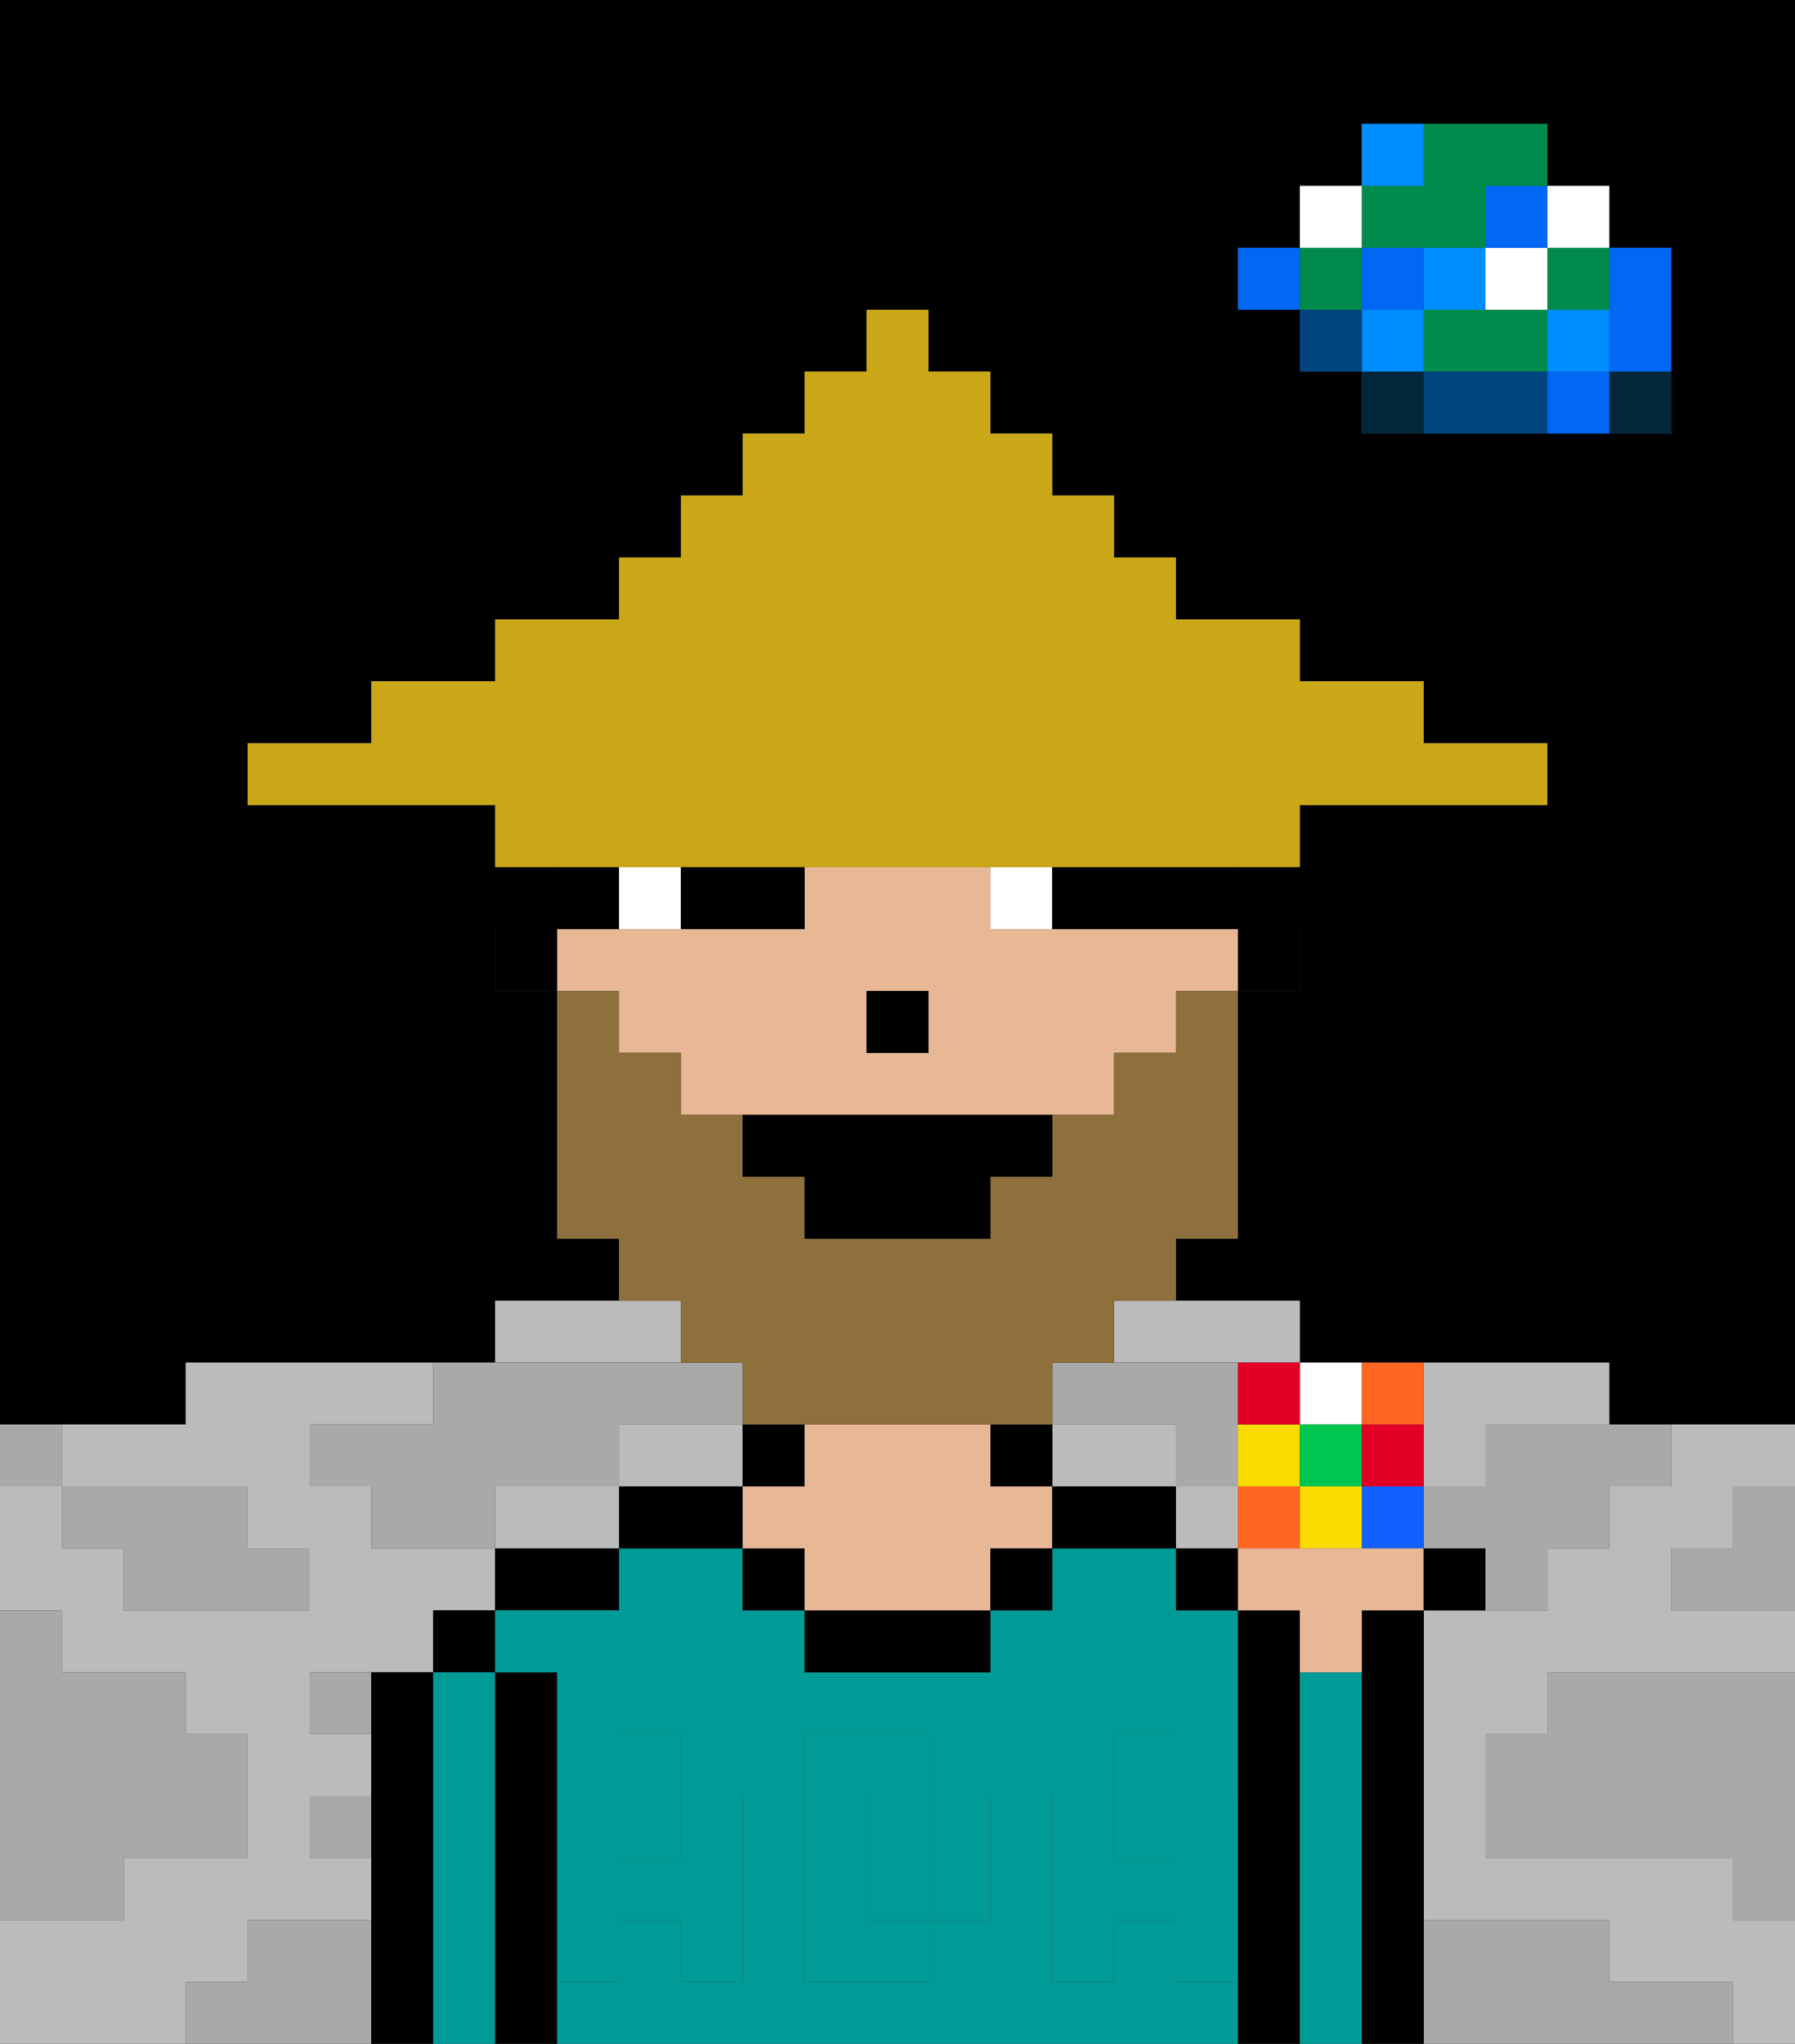 <svg xmlns="http://www.w3.org/2000/svg" viewBox="0 0 29 33"><rect x="0" y="0" width="29" height="33" fill="#333333" stroke="none"/><defs><style>polygon,rect,path{shape-rendering:crispedges;}polygon,rect,path{shape-rendering:crispedges;}.kb51-1{fill:#a9a9a9;}.kb51-2{fill:#bbbbbb;}.kb51-3{fill:#04263a;}.kb51-4{fill:#0068f5;}.kb51-5{fill:#008dff;}.kb51-6{fill:#008b4c;}.kb51-7{fill:#ffffff;}.kb51-8{fill:#004480;}.kb51-9{fill:#000000;}.kb51-10{fill:#009b97;}.kb51-11{fill:#e8b795;}.kb51-12{fill:#009b97;}.kb51-13{fill:#8e703c;}.kb51-14{fill:#c9a717;}.kb51-15{fill:#f62;}.kb51-16{fill:#f9db00;}.kb51-17{fill:#1261ff;}.kb51-18{fill:#00c650;}.kb51-19{fill:#e20026;}</style></defs><polygon class="kb51-1" points="28 25 27 25 27 26 28 26 29 26 29 25 29 24 28 24 28 25"/><path class="kb51-9" d="M27,0H0V23H3V22H8V21h2V20H9V16H8V15H9V14H8V13H4V12H6V11H8V10h2V9h1V8h1V7h1V6h1V5h1V6h1V7h1V8h1V9h1v1h2v1h2v1h2v1H21v1H20v1h1v1H20v4H19v1h2v1h5v1h3V0H27Zm0,5V7H22V6H21V5H20V4h1V3h1V2h3V3h1V4h1Z"/><polygon class="kb51-1" points="27 32 26 32 26 31 25 31 24 31 23 31 23 32 23 33 24 33 25 33 26 33 27 33 28 33 28 32 27 32"/><polygon class="kb51-1" points="27 27 26 27 25 27 25 28 24 28 24 29 24 30 25 30 26 30 27 30 28 30 28 31 29 31 29 30 29 29 29 28 29 27 28 27 27 27"/><polygon class="kb51-2" points="23 24 24 24 24 23 25 23 26 23 26 22 25 22 24 22 23 22 23 23 23 24"/><polygon class="kb51-2" points="18 24 19 24 19 23 18 23 17 23 17 24 18 24"/><polygon class="kb51-2" points="9 24 8 24 8 25 9 25 10 25 10 24 9 24"/><rect class="kb51-2" x="19" y="24" width="1" height="1"/><polygon class="kb51-2" points="18 22 19 22 20 22 21 22 21 21 20 21 19 21 18 21 18 22"/><polygon class="kb51-2" points="4 32 4 31 5 31 6 31 6 30 5 30 5 29 6 29 6 28 5 28 5 27 6 27 7 27 7 26 8 26 8 25 7 25 6 25 6 24 5 24 5 23 6 23 7 23 7 22 6 22 5 22 4 22 3 22 3 23 2 23 1 23 1 24 2 24 3 24 4 24 4 25 5 25 5 26 4 26 3 26 2 26 2 25 1 25 1 24 0 24 0 25 0 26 1 26 1 27 2 27 3 27 3 28 4 28 4 29 4 30 3 30 2 30 2 31 1 31 0 31 0 32 0 33 1 33 2 33 3 33 3 32 4 32"/><polygon class="kb51-2" points="12 24 12 23 11 23 10 23 10 24 11 24 12 24"/><polygon class="kb51-2" points="10 22 11 22 11 21 10 21 9 21 8 21 8 22 9 22 10 22"/><polygon class="kb51-2" points="27 23 27 24 26 24 26 25 25 25 25 26 24 26 23 26 23 27 23 28 23 29 23 30 23 31 24 31 25 31 26 31 26 32 27 32 28 32 28 33 29 33 29 32 29 31 28 31 28 30 27 30 26 30 25 30 24 30 24 29 24 28 25 28 25 27 26 27 27 27 28 27 29 27 29 26 28 26 27 26 27 25 28 25 28 24 29 24 29 23 28 23 27 23"/><rect class="kb51-3" x="26" y="6" width="1" height="1"/><polygon class="kb51-4" points="26 5 26 6 27 6 27 5 27 4 26 4 26 5"/><rect class="kb51-4" x="25" y="6" width="1" height="1"/><rect class="kb51-5" x="25" y="5" width="1" height="1"/><rect class="kb51-6" x="25" y="4" width="1" height="1"/><rect class="kb51-7" x="25" y="3" width="1" height="1"/><polygon class="kb51-1" points="24 23 24 24 23 24 23 25 24 25 24 26 25 26 25 25 26 25 26 24 27 24 27 23 26 23 25 23 24 23"/><polygon class="kb51-6" points="24 5 23 5 23 6 24 6 25 6 25 5 24 5"/><rect class="kb51-7" x="24" y="4" width="1" height="1"/><rect class="kb51-4" x="24" y="3" width="1" height="1"/><polygon class="kb51-8" points="24 6 23 6 23 7 24 7 25 7 25 6 24 6"/><rect class="kb51-5" x="23" y="4" width="1" height="1"/><rect class="kb51-3" x="22" y="6" width="1" height="1"/><rect class="kb51-5" x="22" y="5" width="1" height="1"/><rect class="kb51-4" x="22" y="4" width="1" height="1"/><polygon class="kb51-6" points="23 4 24 4 24 3 25 3 25 2 24 2 23 2 23 3 22 3 22 4 23 4"/><rect class="kb51-5" x="22" y="2" width="1" height="1"/><rect class="kb51-8" x="21" y="5" width="1" height="1"/><rect class="kb51-6" x="21" y="4" width="1" height="1"/><rect class="kb51-7" x="21" y="3" width="1" height="1"/><rect class="kb51-4" x="20" y="4" width="1" height="1"/><polygon class="kb51-1" points="19 23 19 24 20 24 20 23 20 22 19 22 18 22 17 22 17 23 18 23 19 23"/><rect class="kb51-1" x="5" y="27" width="1" height="1"/><polygon class="kb51-1" points="6 23 5 23 5 24 6 24 6 25 7 25 8 25 8 24 9 24 10 24 10 23 11 23 12 23 12 22 11 22 10 22 9 22 8 22 7 22 7 23 6 23"/><polygon class="kb51-1" points="6 31 5 31 4 31 4 32 3 32 3 33 4 33 5 33 6 33 6 32 6 31"/><rect class="kb51-1" x="5" y="29" width="1" height="1"/><polygon class="kb51-1" points="2 31 2 30 3 30 4 30 4 29 4 28 3 28 3 27 2 27 1 27 1 26 0 26 0 27 0 28 0 29 0 30 0 31 1 31 2 31"/><polygon class="kb51-1" points="2 25 2 26 3 26 4 26 5 26 5 25 4 25 4 24 3 24 2 24 1 24 1 25 2 25"/><rect class="kb51-1" y="23" width="1" height="1"/><polygon class="kb51-9" points="7 31 7 30 7 29 7 28 7 27 6 27 6 28 6 29 6 30 6 31 6 32 6 33 7 33 7 32 7 31"/><rect class="kb51-9" x="7" y="26" width="1" height="1"/><polygon class="kb51-10" points="8 31 8 30 8 29 8 28 8 27 7 27 7 28 7 29 7 30 7 31 7 32 7 33 8 33 8 32 8 31"/><polygon class="kb51-9" points="9 31 9 30 9 29 9 28 9 27 8 27 8 28 8 29 8 30 8 31 8 32 8 33 9 33 9 32 9 31"/><polygon class="kb51-9" points="8 25 8 26 9 26 10 26 10 25 9 25 8 25"/><rect class="kb51-10" x="18" y="29" width="1" height="1"/><rect class="kb51-10" x="10" y="29" width="1" height="1"/><polygon class="kb51-10" points="14 30 14 31 15 31 15 30 15 29 14 29 14 30"/><path class="kb51-10" d="M19,32V31H18v1H17V29h1V28h1v1h1V26H19V25H17v1H16v1H13V26H12V25H10v1H8v1H9v2h1V28h1v1h1v3H11V31H10v1H9v1H20V32Zm-5,0H13V28h2v1h1v2H15v1Z"/><polygon class="kb51-9" points="11 24 10 24 10 25 11 25 12 25 12 24 11 24"/><rect class="kb51-9" x="12" y="23" width="1" height="1"/><rect class="kb51-9" x="12" y="25" width="1" height="1"/><polygon class="kb51-9" points="14 26 13 26 13 27 14 27 15 27 16 27 16 26 15 26 14 26"/><rect class="kb51-9" x="16" y="23" width="1" height="1"/><polygon class="kb51-11" points="16 24 16 23 15 23 14 23 13 23 13 24 12 24 12 25 13 25 13 26 14 26 15 26 16 26 16 25 17 25 17 24 16 24"/><rect class="kb51-9" x="16" y="25" width="1" height="1"/><polygon class="kb51-9" points="18 24 17 24 17 25 18 25 19 25 19 24 18 24"/><polygon class="kb51-9" points="21 31 21 30 21 29 21 28 21 27 21 26 20 26 20 27 20 28 20 29 20 30 20 31 20 32 20 33 21 33 21 32 21 31"/><polygon class="kb51-10" points="22 31 22 30 22 29 22 28 22 27 21 27 21 28 21 29 21 30 21 31 21 32 21 33 22 33 22 32 22 31"/><polygon class="kb51-9" points="23 31 23 30 23 29 23 28 23 27 23 26 22 26 22 27 22 28 22 29 22 30 22 31 22 32 22 33 23 33 23 32 23 31"/><polygon class="kb51-12" points="19 30 18 30 18 29 17 29 17 30 17 31 17 32 18 32 18 31 19 31 19 32 20 32 20 31 20 30 20 29 19 29 19 30"/><rect class="kb51-12" x="18" y="28" width="1" height="1"/><polygon class="kb51-12" points="15 31 16 31 16 30 16 29 15 29 15 30 15 31"/><polygon class="kb51-12" points="14 31 14 30 14 29 15 29 15 28 14 28 13 28 13 29 13 30 13 31 13 32 14 32 15 32 15 31 14 31"/><polygon class="kb51-12" points="9 31 9 32 10 32 10 31 11 31 11 32 12 32 12 31 12 30 12 29 11 29 11 30 10 30 10 29 9 29 9 30 9 31"/><rect class="kb51-12" x="10" y="28" width="1" height="1"/><rect class="kb51-9" x="20" y="15" width="1" height="1"/><path class="kb51-11" d="M10,17h1v1h7V17h1V16h1V15H16V14H13v1H9v1h1Zm4-1h1v1H14Z"/><rect class="kb51-9" x="9" y="14" width="1" height="1"/><rect class="kb51-9" x="8" y="15" width="1" height="1"/><rect class="kb51-9" x="14" y="16" width="1" height="1"/><rect class="kb51-7" x="10" y="14" width="1" height="1"/><rect class="kb51-7" x="16" y="14" width="1" height="1"/><polygon class="kb51-9" points="11 14 11 15 12 15 13 15 13 14 12 14 11 14"/><polygon class="kb51-9" points="18 14 17 14 17 15 18 15 19 15 20 15 20 14 19 14 18 14"/><polygon class="kb51-13" points="11 22 12 22 12 23 13 23 14 23 15 23 16 23 17 23 17 22 18 22 18 21 19 21 19 20 20 20 20 19 20 18 20 17 20 16 19 16 19 17 18 17 18 18 17 18 17 19 16 19 16 20 13 20 13 19 12 19 12 18 11 18 11 17 10 17 10 16 9 16 9 17 9 18 9 19 9 20 10 20 10 21 11 21 11 22"/><polygon class="kb51-9" points="15 18 14 18 13 18 12 18 12 19 13 19 13 20 16 20 16 19 17 19 17 18 16 18 15 18"/><polygon class="kb51-14" points="11 14 12 14 13 14 14 14 15 14 16 14 17 14 18 14 19 14 20 14 21 14 21 13 22 13 23 13 24 13 25 13 25 12 24 12 23 12 23 11 22 11 21 11 21 10 20 10 19 10 19 9 18 9 18 8 17 8 17 7 16 7 16 6 15 6 15 5 14 5 14 6 13 6 13 7 12 7 12 8 11 8 11 9 10 9 10 10 9 10 8 10 8 11 7 11 6 11 6 12 5 12 4 12 4 13 5 13 6 13 7 13 8 13 8 14 9 14 10 14 11 14"/><rect class="kb51-15" x="22" y="22" width="1" height="1"/><rect class="kb51-7" x="21" y="22" width="1" height="1"/><rect class="kb51-16" x="20" y="23" width="1" height="1"/><rect class="kb51-17" x="22" y="24" width="1" height="1"/><rect class="kb51-15" x="20" y="24" width="1" height="1"/><rect class="kb51-18" x="21" y="23" width="1" height="1"/><polygon class="kb51-16" points="21 24 21 25 21.5 25 22 25 22 24 21 24"/><rect class="kb51-19" x="22" y="23" width="1" height="1"/><rect class="kb51-19" x="20" y="22" width="1" height="1"/><polygon class="kb51-11" points="22 25 21.5 25 21 25 20 25 20 26 21 26 21 27 22 27 22 26 23 26 23 25 22 25"/><rect class="kb51-9" x="23" y="25" width="1" height="1"/><rect class="kb51-9" x="19" y="25" width="1" height="1"/></svg>